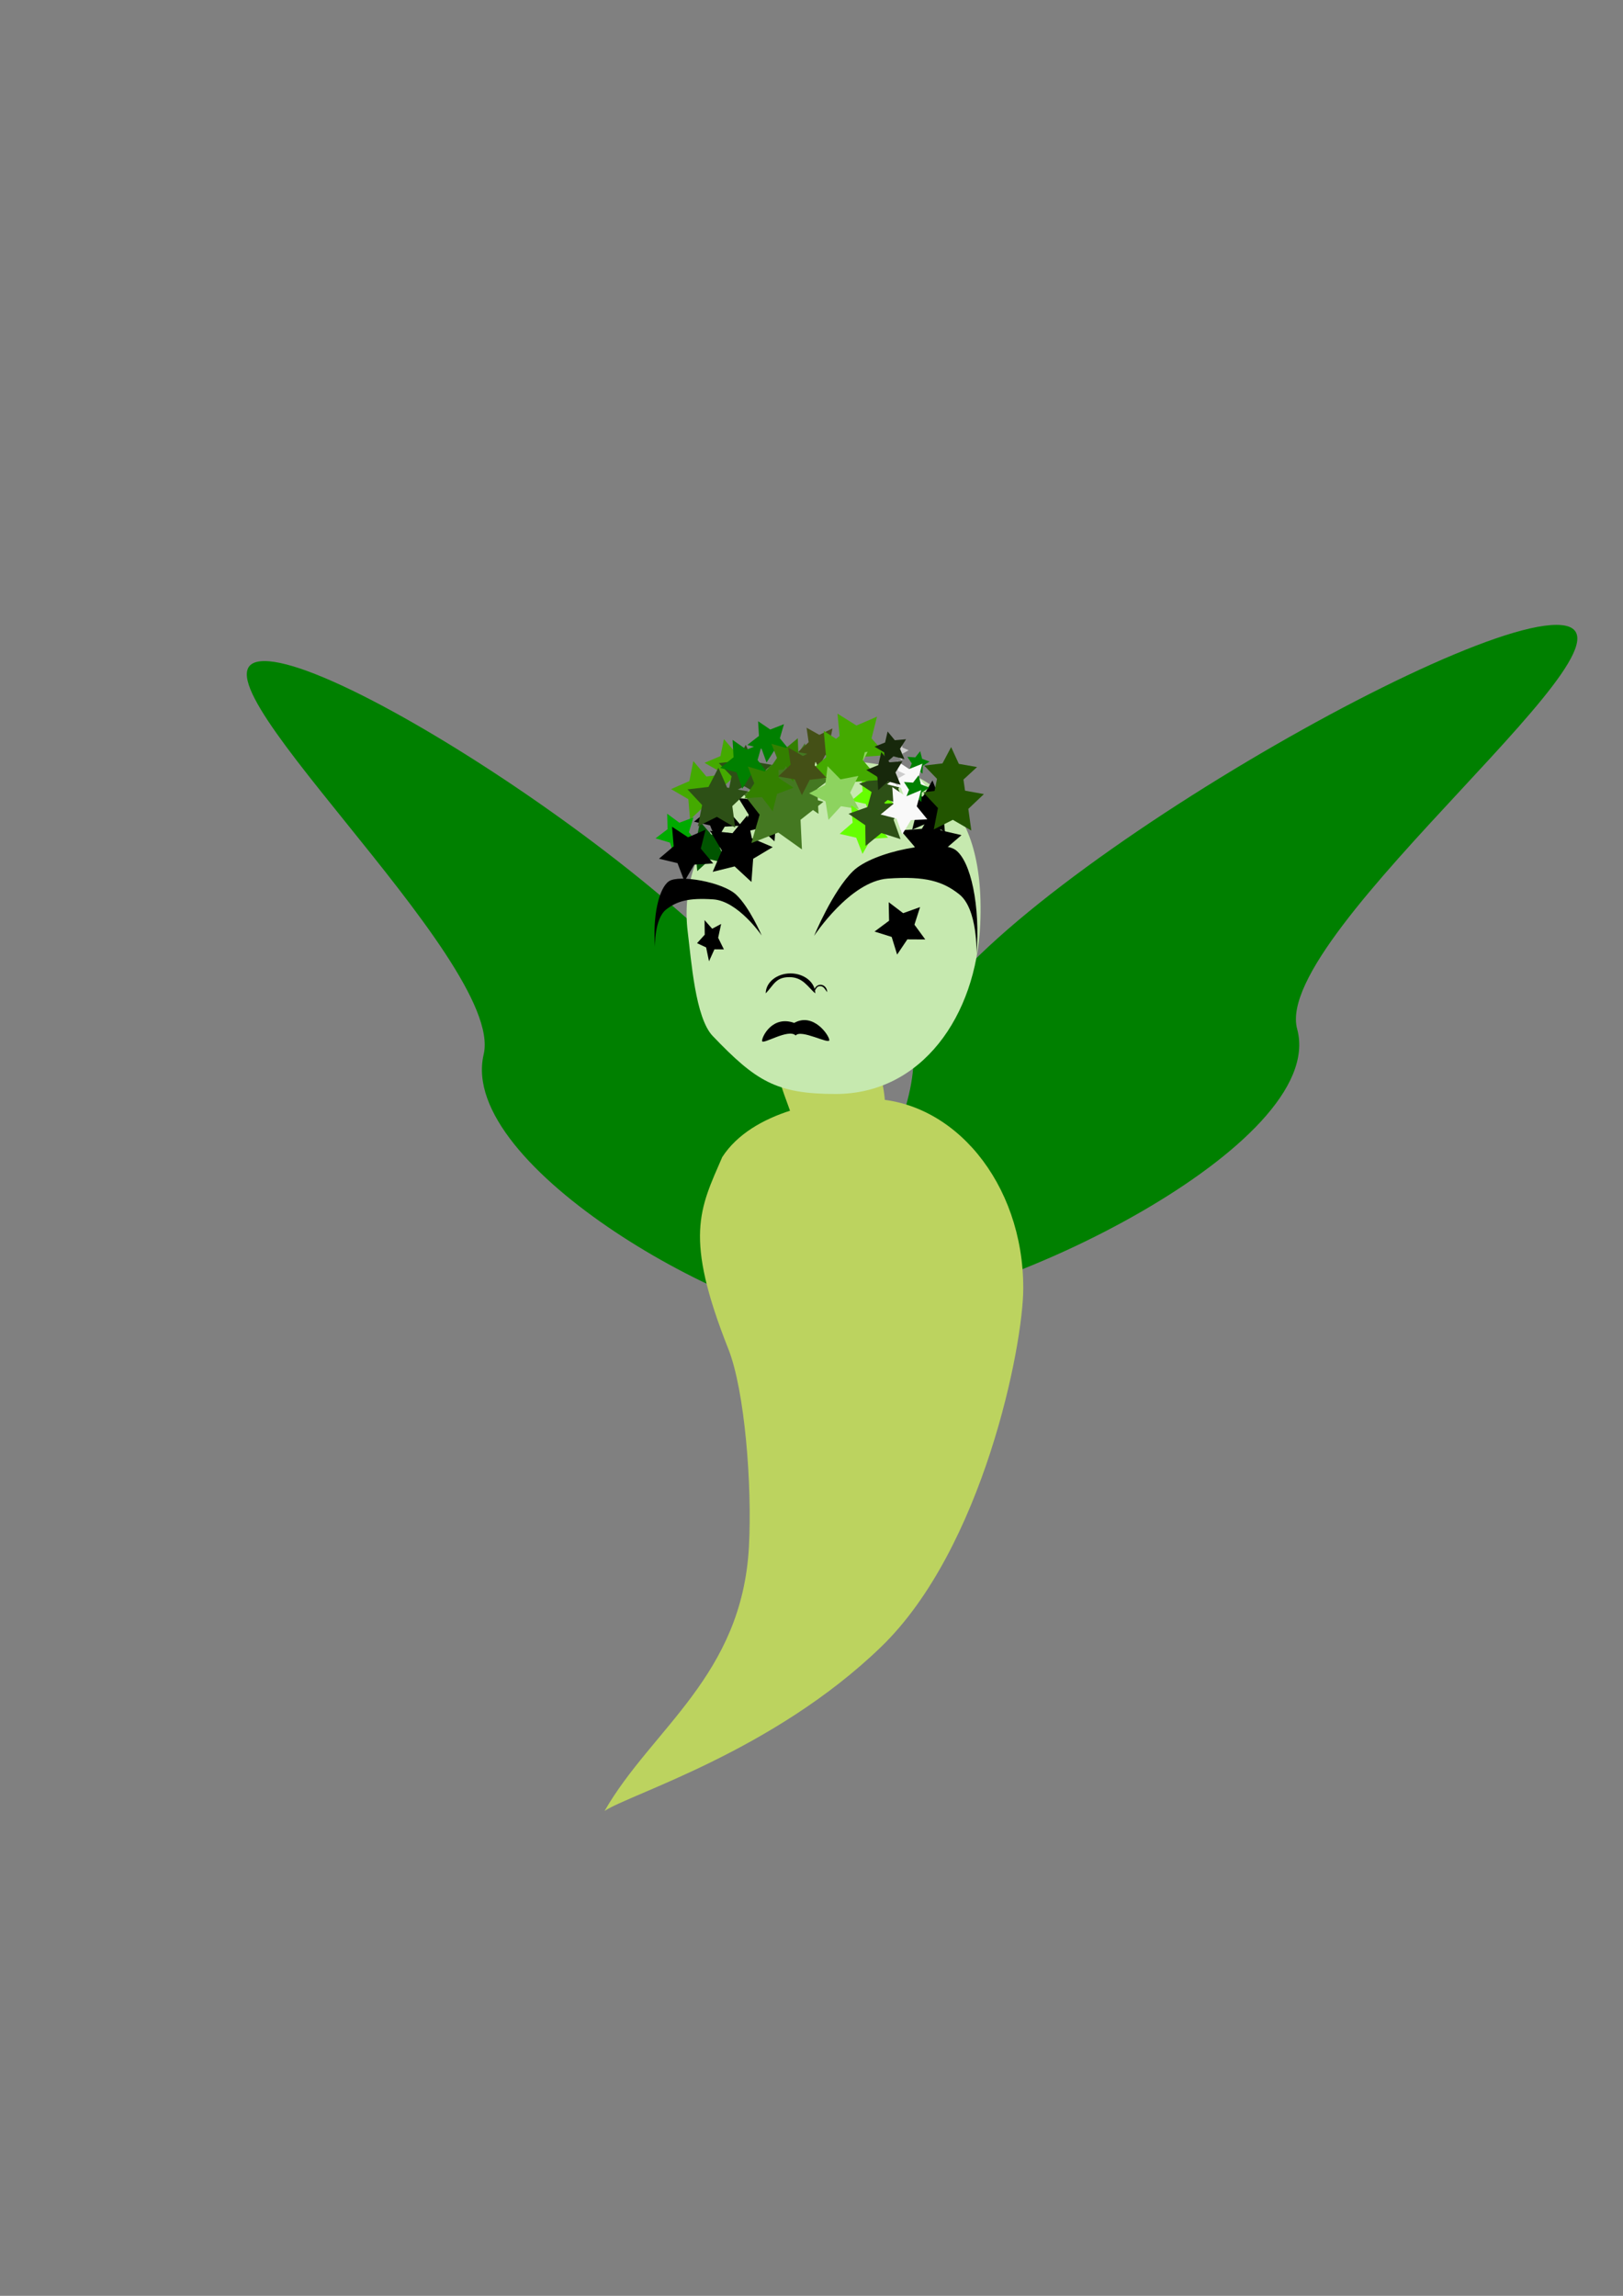 <?xml version="1.0" encoding="UTF-8" standalone="no"?>
<!-- Created with Inkscape (http://www.inkscape.org/) -->

<svg
   xmlns:dc="http://purl.org/dc/elements/1.1/"
   xmlns:cc="http://creativecommons.org/ns#"
   xmlns:rdf="http://www.w3.org/1999/02/22-rdf-syntax-ns#"
   xmlns:svg="http://www.w3.org/2000/svg"
   xmlns="http://www.w3.org/2000/svg"
   xmlns:sodipodi="http://sodipodi.sourceforge.net/DTD/sodipodi-0.dtd"
   xmlns:inkscape="http://www.inkscape.org/namespaces/inkscape"
   width="210mm"
   height="297mm"
   viewBox="0 0 210 297"
   version="1.1"
   id="svg8"
   inkscape:version="0.92.5 (2060ec1f9f, 2020-04-08)"
   sodipodi:docname="queengreen.svg">
  <rect x="0" y="0" width="210" height="297" fill="#808080" stroke="none"/>
  <defs
     id="defs2" />
  <sodipodi:namedview
     id="base"
     pagecolor="#ffffff"
     bordercolor="#666666"
     borderopacity="1.0"
     inkscape:pageopacity="0.0"
     inkscape:pageshadow="2"
     inkscape:zoom="0.73"
     inkscape:cx="431.39734"
     inkscape:cy="591.70666"
     inkscape:document-units="mm"
     inkscape:current-layer="layer5"
     showgrid="false"
     inkscape:object-paths="true"
     inkscape:window-width="1848"
     inkscape:window-height="1016"
     inkscape:window-x="72"
     inkscape:window-y="27"
     inkscape:window-maximized="1"
     objecttolerance="1"
     gridtolerance="1"
     guidetolerance="1" />
  <g
     inkscape:groupmode="layer"
     id="layer4"
     inkscape:label="Layer -1"
     sodipodi:insensitive="true">
    <path
       style="fill:#008000;stroke-width:0.116"
       d="m 167.841,133.126 c 4.083,15.024 -39.47,35.873 -54.409,35.873 -14.939,0 4.792,-17.006 4.792,-32.432 0,-15.426 68.22,-55.73 83.159,-55.73 14.939,0 -36.943,39.774 -33.542,52.288 z"
       id="path3826"
       inkscape:connector-curvature="0"
       sodipodi:nodetypes="sssss" />
    <path
       style="fill:#008000;stroke-width:0.105"
       d="m 62.582,136.402 c -3.452,14.62 33.369,34.908 45.999,34.908 12.63,0 -4.051,-16.548 -4.051,-31.559 0,-15.011 -57.675,-54.23 -70.305,-54.23 -12.63,0 31.232,38.704 28.357,50.881 z"
       id="path3826-5"
       inkscape:connector-curvature="0"
       sodipodi:nodetypes="sssss" />
  </g>
  <g
     inkscape:groupmode="layer"
     id="layer3"
     inkscape:label="Layer 0"
     style="display:inline"
     sodipodi:insensitive="true">
    <path
       style="fill:#bcd35f;stroke-width:0.111"
       d="m 132.402,166.606 c 0,7.576 -5.243,33.71 -18.376,46.423 -13.988,13.541 -32.479,19.03 -35.8,21.245 6.101,-10.631 17.791,-17.476 18.679,-34.199 0.421,-7.933 -0.525,-20.166 -2.665,-25.564 -5.769,-14.549 -3.702,-18.098 -0.788,-24.826 3.874,-5.981 13.365,-7.543 18.846,-7.543 11.103,0 20.103,10.953 20.103,24.464 z"
       id="path3806"
       inkscape:connector-curvature="0"
       sodipodi:nodetypes="sscsscss" />
    <path
       style="fill:#bcd35f;stroke-width:0.06"
       d="m 114.671,148.479 c 0,7.828 -0.019,10.212 -5.588,10.086 -2.989,-0.068 -10.685,3.723 -6.467,-7.474 1.907,-5.064 -1.983,-9.328 -1.983,-13.243 0,-7.828 2.744,-2.181 8.314,-2.181 5.57,0 5.724,4.983 5.724,12.811 z"
       id="path3806-7"
       inkscape:connector-curvature="0"
       sodipodi:nodetypes="ssssss" />
  </g>
  <g
     inkscape:label="Layer 1"
     inkscape:groupmode="layer"
     id="layer1"
     sodipodi:insensitive="true">
    <path
       style="fill:#c6e9af;stroke-width:0.241"
       d="m 126.835,119.543 c -0.523,11.887 -7.571,21.981 -18.706,21.981 -7.706,0 -10.322,-1.671 -15.915,-7.505 -2.255,-2.353 -2.772,-9.821 -3.227,-13.457 -1.456,-11.607 8.008,-22.127 19.142,-22.127 11.135,0 19.433,4.551 18.706,21.108 z"
       id="path3717"
       inkscape:connector-curvature="0"
       sodipodi:nodetypes="ssssss" />
  </g>
  <g
     inkscape:groupmode="layer"
     id="layer2"
     inkscape:label="Layer 2"
     sodipodi:insensitive="true">
    <path
       style="fill:#000000;stroke-width:0.111"
       d="m 105.338,121.066 c 0,0 2.389,-5.795 5.039,-8.378 2.649,-2.583 11.253,-4.168 13.25,-2.739 1.997,1.428 3.227,7.28 2.725,13.459 0,0 0.184,-5.794 -2.227,-7.709 -2.11,-1.675 -4.35,-2.387 -9.253,-2.041 -4.894,0.345 -9.533,7.408 -9.533,7.408"
       id="rect3721"
       inkscape:connector-curvature="0"
       sodipodi:nodetypes="czzsssc" />
    <path
       style="fill:#000000;stroke-width:0.071"
       d="m 98.557,121.024 c 0,0 -1.569,-3.657 -3.309,-5.287 -1.74,-1.63 -7.389,-2.63 -8.701,-1.729 -1.311,0.901 -2.119,4.594 -1.79,8.494 0,0 -0.121,-3.657 1.463,-4.865 1.386,-1.057 2.857,-1.507 6.076,-1.288 3.214,0.218 6.26,4.675 6.26,4.675"
       id="rect3721-3"
       inkscape:connector-curvature="0"
       sodipodi:nodetypes="czzsssc" />
    <path
       style="fill:#000000;stroke-width:0.061"
       d="m 105.486,128.508 c -0.942,-0.786 -1.575,-2.098 -3.345,-2.098 -1.769,0 -2.011,0.997 -3.062,2.098 2e-6,-1.426 1.434,-2.582 3.203,-2.582 1.769,0 3.203,1.156 3.203,2.582 z"
       id="path3782"
       inkscape:connector-curvature="0"
       sodipodi:nodetypes="cscsc" />
    <path
       style="fill:#000000;stroke-width:0.019"
       d="m 107.03,128.351 c -0.253,-0.291 -0.423,-0.777 -0.899,-0.777 -0.475,0 -0.54,0.369 -0.823,0.777 0,-0.528 0.385,-0.956 0.861,-0.956 0.475,0 0.861,0.428 0.861,0.956 z"
       id="path3782-6"
       inkscape:connector-curvature="0"
       sodipodi:nodetypes="cscsc" />
    <path
       style="fill:#000000;stroke-width:0.111"
       d="m 107.303,134.556 c 0,0.594 -3.664,-1.458 -4.351,-0.598 -0.926,-0.956 -4.351,1.287 -4.351,0.693 -7e-6,-0.594 1.369,-3.323 4.16,-2.319 2.476,-1.405 4.542,1.629 4.542,2.223 z"
       id="path3800"
       inkscape:connector-curvature="0"
       sodipodi:nodetypes="ccccc" />
  </g>
  <g
     inkscape:groupmode="layer"
     id="layer5"
     inkscape:label="Layer 3">
    <path
       sodipodi:type="star"
       style="fill:#000000;stroke-width:0.265"
       id="path3847"
       sodipodi:sides="5"
       sodipodi:cx="128.17517"
       sodipodi:cy="130.25885"
       sodipodi:r1="10.14543"
       sodipodi:r2="5.0727148"
       sodipodi:arg1="0.46364761"
       sodipodi:arg2="1.0919661"
       inkscape:flatsided="false"
       inkscape:rounded="0"
       inkscape:randomized="0"
       d="m 137.25,134.796 -6.737,-0.035 -3.848,5.53 -2.049,-6.418 -6.449,-1.951 5.471,-3.932 -0.137,-6.736 5.43,3.988 6.364,-2.212 -2.115,6.397 z"
       inkscape:transform-center-x="8.4605444"
       inkscape:transform-center-y="-20.2117"
       transform="matrix(0.344,0,0,0.356,72.506,73.547)" />
    <path
       sodipodi:type="star"
       style="fill:#000000;stroke-width:0.265"
       id="path3847-3"
       sodipodi:sides="5"
       sodipodi:cx="128.17517"
       sodipodi:cy="130.25885"
       sodipodi:r1="10.14543"
       sodipodi:r2="5.0727148"
       sodipodi:arg1="0.46364761"
       sodipodi:arg2="1.0919661"
       inkscape:flatsided="false"
       inkscape:rounded="0"
       inkscape:randomized="0"
       d="m 137.25,134.796 -6.737,-0.035 -3.848,5.53 -2.049,-6.418 -6.449,-1.951 5.471,-3.932 -0.137,-6.736 5.43,3.988 6.364,-2.212 -2.115,6.397 z"
       inkscape:transform-center-x="4.4898501"
       inkscape:transform-center-y="-15.917865"
       transform="matrix(0.182,0,0,0.28,68.685,85.078)" />
    <path
       sodipodi:type="star"
       style="fill:#008000;stroke-width:0.111"
       id="path3864"
       sodipodi:sides="5"
       sodipodi:cx="99.504272"
       sodipodi:cy="95.797363"
       sodipodi:r1="2.8654501"
       sodipodi:r2="1.4327251"
       sodipodi:arg1="0.42662749"
       sodipodi:arg2="1.054946"
       inkscape:flatsided="false"
       inkscape:rounded="0"
       inkscape:randomized="0"
       d="m 102.113,96.983 -1.902,0.061 -1.028,1.601 -0.645,-1.79 -1.84,-0.483 1.503,-1.167 -0.109,-1.9 1.574,1.069 1.773,-0.691 -0.53,1.828 z"
       inkscape:transform-center-x="0.099378366"
       inkscape:transform-center-y="0.17737565" />
    <path
       sodipodi:type="star"
       style="fill:#44aa00;stroke-width:0.111"
       id="path3866"
       sodipodi:sides="5"
       sodipodi:cx="110.65015"
       sodipodi:cy="96.034515"
       sodipodi:r1="4.3598824"
       sodipodi:r2="2.1799412"
       sodipodi:arg1="0.39060704"
       sodipodi:arg2="1.0189256"
       inkscape:flatsided="false"
       inkscape:rounded="0"
       inkscape:randomized="0"
       d="m 114.682,97.695 -2.889,0.196 -1.476,2.491 -1.079,-2.687 -2.825,-0.634 2.222,-1.857 -0.27,-2.883 2.452,1.539 2.658,-1.148 -0.706,2.808 z"
       inkscape:transform-center-x="0.10289677"
       inkscape:transform-center-y="0.31725378" />
    <path
       sodipodi:type="star"
       style="fill:#000000;stroke-width:0.111"
       id="path3868"
       sodipodi:sides="5"
       sodipodi:cx="120.37315"
       sodipodi:cy="104.57178"
       sodipodi:r1="3.6198821"
       sodipodi:r2="1.8099411"
       sodipodi:arg1="1.0191413"
       sodipodi:arg2="1.6474599"
       inkscape:flatsided="false"
       inkscape:rounded="0"
       inkscape:randomized="0"
       d="m 122.27,107.655 -2.036,-1.278 -2.207,0.952 0.587,-2.331 -1.588,-1.805 2.398,-0.162 1.226,-2.068 0.896,2.231 2.345,0.527 -1.845,1.541 z"
       inkscape:transform-center-x="-0.085670972"
       inkscape:transform-center-y="-0.26317807" />
    <path
       sodipodi:type="star"
       style="fill:#44aa00;stroke-width:0.111"
       id="path3870"
       sodipodi:sides="5"
       sodipodi:cx="94.5242"
       sodipodi:cy="98.88028"
       sodipodi:r1="3.3704832"
       sodipodi:r2="1.6852416"
       sodipodi:arg1="0.68572951"
       sodipodi:arg2="1.314048"
       inkscape:flatsided="false"
       inkscape:rounded="0"
       inkscape:randomized="0"
       d="m 97.133,101.015 -2.181,-0.504 -1.652,1.51 -0.194,-2.23 -1.947,-1.104 2.061,-0.874 0.448,-2.193 1.468,1.69 2.224,-0.251 -1.153,1.918 z"
       inkscape:transform-center-x="0.26448536"
       inkscape:transform-center-y="-0.059754389" />
    <path
       sodipodi:type="star"
       style="fill:#000000;stroke-width:0.111"
       id="path3872"
       sodipodi:sides="5"
       sodipodi:cx="98.792839"
       sodipodi:cy="105.28323"
       sodipodi:r1="3.8312161"
       sodipodi:r2="1.9156082"
       sodipodi:arg1="1.1902899"
       sodipodi:arg2="1.8186085"
       inkscape:flatsided="false"
       inkscape:rounded="0"
       inkscape:randomized="0"
       d="m 100.216,108.84 -1.893,-1.7 -2.474,0.595 1.032,-2.325 -1.331,-2.168 2.531,0.263 1.651,-1.936 0.532,2.488 2.351,0.972 -2.202,1.275 z"
       inkscape:transform-center-x="-0.29039353"
       inkscape:transform-center-y="-0.078481376" />
    <path
       sodipodi:type="star"
       style="fill:#447821;stroke-width:0.111"
       id="path3874"
       sodipodi:sides="5"
       sodipodi:cx="103.53576"
       sodipodi:cy="101.01459"
       sodipodi:r1="4.883142"
       sodipodi:r2="2.441571"
       sodipodi:arg1="1.0636978"
       sodipodi:arg2="1.6920164"
       inkscape:flatsided="false"
       inkscape:rounded="0"
       inkscape:randomized="0"
       d="m 105.907,105.283 -2.667,-1.845 -3.032,1.151 0.931,-3.106 -2.031,-2.528 3.242,-0.075 1.776,-2.713 1.073,3.06 3.129,0.851 -2.579,1.966 z"
       inkscape:transform-center-x="-0.18246956"
       inkscape:transform-center-y="-0.28933961" />
    <path
       sodipodi:type="star"
       style="fill:#00aa00;stroke-width:0.111"
       id="path3876"
       sodipodi:sides="5"
       sodipodi:cx="91.915588"
       sodipodi:cy="103.6232"
       sodipodi:r1="2.5463824"
       sodipodi:r2="1.2731913"
       sodipodi:arg1="0.45164838"
       sodipodi:arg2="1.0799669"
       inkscape:flatsided="false"
       inkscape:rounded="0"
       inkscape:randomized="0"
       d="m 94.207,104.735 -1.691,0.011 -0.949,1.399 -0.533,-1.605 -1.624,-0.47 1.361,-1.003 -0.055,-1.69 1.375,0.985 1.59,-0.574 -0.512,1.612 z"
       inkscape:transform-center-x="0.10784653"
       inkscape:transform-center-y="0.13829749" />
    <path
       sodipodi:type="star"
       style="fill:#005500;stroke-width:0.111"
       id="path3878"
       sodipodi:sides="5"
       sodipodi:cx="91.441299"
       sodipodi:cy="109.55185"
       sodipodi:r1="3.3704832"
       sodipodi:r2="1.6852416"
       sodipodi:arg1="0.68572951"
       sodipodi:arg2="1.314048"
       inkscape:flatsided="false"
       inkscape:rounded="0"
       inkscape:randomized="0"
       d="m 94.05,111.686 -2.181,-0.504 -1.652,1.51 -0.194,-2.23 -1.947,-1.104 2.061,-0.874 0.448,-2.193 1.468,1.69 2.224,-0.251 -1.153,1.918 z"
       inkscape:transform-center-x="0.26448513"
       inkscape:transform-center-y="-0.059770865" />
    <path
       sodipodi:type="star"
       style="fill:#000000;stroke-width:0.111"
       id="path3882"
       sodipodi:sides="5"
       sodipodi:cx="92.936867"
       sodipodi:cy="105.56415"
       sodipodi:r1="3.2242668"
       sodipodi:r2="1.6121334"
       sodipodi:arg1="0.39852245"
       sodipodi:arg2="1.026841"
       inkscape:flatsided="false"
       inkscape:rounded="0"
       inkscape:randomized="0"
       d="m 95.908,106.815 -2.137,0.128 -1.106,1.833 -0.782,-1.993 -2.085,-0.485 1.654,-1.36 -0.183,-2.133 1.804,1.153 1.972,-0.833 -0.538,2.072 z"
       inkscape:transform-center-x="0.083956269"
       inkscape:transform-center-y="0.226929" />
    <path
       sodipodi:type="star"
       style="fill:#8dd35f;stroke-width:0.111"
       id="path3884"
       sodipodi:sides="5"
       sodipodi:cx="109.80203"
       sodipodi:cy="99.099396"
       sodipodi:r1="3.0879889"
       sodipodi:r2="1.5439945"
       sodipodi:arg1="0.61148902"
       sodipodi:arg2="1.2398075"
       inkscape:flatsided="false"
       inkscape:rounded="0"
       inkscape:randomized="0"
       d="m 112.33,100.872 -2.027,-0.313 -1.406,1.492 -0.329,-2.024 -1.854,-0.876 1.823,-0.938 0.261,-2.034 1.456,1.444 2.015,-0.381 -0.924,1.831 z"
       inkscape:transform-center-x="0.27956288"
       inkscape:transform-center-y="0.016058273" />
    <path
       sodipodi:type="star"
       style="fill:#66ff00;stroke-width:0.111"
       id="path3886"
       sodipodi:sides="5"
       sodipodi:cx="112.95606"
       sodipodi:cy="102.90536"
       sodipodi:r1="2.8753774"
       sodipodi:r2="1.4376887"
       sodipodi:arg1="0.39060704"
       sodipodi:arg2="1.0189256"
       inkscape:flatsided="false"
       inkscape:rounded="0"
       inkscape:randomized="0"
       d="m 115.615,104 -1.905,0.129 -0.973,1.643 -0.712,-1.772 -1.863,-0.418 1.465,-1.224 -0.178,-1.901 1.617,1.015 1.753,-0.757 -0.466,1.852 z"
       inkscape:transform-center-x="0.067861395"
       inkscape:transform-center-y="0.20922551" />
    <path
       sodipodi:type="star"
       style="fill:#cccccc;stroke-width:0.111"
       id="path3888"
       sodipodi:sides="5"
       sodipodi:cx="116.24045"
       sodipodi:cy="97.118561"
       sodipodi:r1="1.3362814"
       sodipodi:r2="0.66814071"
       sodipodi:arg1="1.2120257"
       sodipodi:arg2="1.8403442"
       inkscape:flatsided="false"
       inkscape:rounded="0"
       inkscape:randomized="0"
       d="m 116.71,98.37 -0.647,-0.607 -0.867,0.189 0.377,-0.803 -0.448,-0.766 0.88,0.111 0.59,-0.662 0.167,0.872 0.812,0.357 -0.777,0.428 z"
       inkscape:transform-center-x="-0.10996153"
       inkscape:transform-center-y="-0.018429487" />
    <path
       sodipodi:type="star"
       style="fill:#225500;stroke-width:0.111"
       id="path3890"
       sodipodi:sides="5"
       sodipodi:cx="122.96565"
       sodipodi:cy="100.24658"
       sodipodi:r1="3.6005967"
       sodipodi:r2="1.8002983"
       sodipodi:arg1="0.97074611"
       sodipodi:arg2="1.5990646"
       inkscape:flatsided="false"
       inkscape:rounded="0"
       inkscape:randomized="0"
       d="m 124.999,103.218 -2.084,-1.172 -2.147,1.052 0.471,-2.344 -1.664,-1.717 2.375,-0.277 1.118,-2.113 0.997,2.173 2.356,0.411 -1.759,1.62 z"
       inkscape:transform-center-x="-0.031447256"
       inkscape:transform-center-y="-0.31376848" />
    <path
       sodipodi:type="star"
       style="fill:#17280b;stroke-width:0.111"
       id="path3892"
       sodipodi:sides="5"
       sodipodi:cx="115.35486"
       sodipodi:cy="96.774933"
       sodipodi:r1="2.2022681"
       sodipodi:r2="1.1011339"
       sodipodi:arg1="0.71175481"
       sodipodi:arg2="1.3400733"
       inkscape:flatsided="false"
       inkscape:rounded="0"
       inkscape:randomized="0"
       d="m 117.022,98.213 -1.416,-0.366 -1.105,0.959 -0.089,-1.46 -1.253,-0.754 1.361,-0.536 0.33,-1.425 0.93,1.129 1.457,-0.126 -0.786,1.233 z"
       inkscape:transform-center-x="0.15562698"
       inkscape:transform-center-y="-0.056714783" />
    <path
       sodipodi:type="star"
       style="fill:#2d5016;stroke-width:0.111"
       id="path3894"
       sodipodi:sides="5"
       sodipodi:cx="114.54206"
       sodipodi:cy="101.8161"
       sodipodi:r1="3.4103022"
       sodipodi:r2="1.7051511"
       sodipodi:arg1="0.75638032"
       sodipodi:arg2="1.3846989"
       inkscape:flatsided="false"
       inkscape:rounded="0"
       inkscape:randomized="0"
       d="m 117.022,104.157 -2.165,-0.665 -1.775,1.407 -0.037,-2.264 -1.886,-1.253 2.142,-0.735 0.609,-2.181 1.361,1.81 2.263,-0.095 -1.301,1.854 z"
       inkscape:transform-center-x="0.19498789"
       inkscape:transform-center-y="-0.13458916" />
    <path
       sodipodi:type="star"
       style="fill:#008000;stroke-width:0.111"
       id="path3896"
       sodipodi:sides="5"
       sodipodi:cx="118.74285"
       sodipodi:cy="98.682587"
       sodipodi:r1="1.5403605"
       sodipodi:r2="0.77018028"
       sodipodi:arg1="1.152572"
       sodipodi:arg2="1.7808905"
       inkscape:flatsided="false"
       inkscape:rounded="0"
       inkscape:randomized="0"
       d="m 119.368,100.09 -0.786,-0.654 -0.985,0.277 0.379,-0.95 -0.567,-0.851 1.021,0.067 0.634,-0.803 0.251,0.992 0.959,0.355 -0.865,0.546 z"
       inkscape:transform-center-x="-0.099269832"
       inkscape:transform-center-y="-0.049433067" />
    <path
       sodipodi:type="star"
       style="fill:#338000;stroke-width:0.111"
       id="path3898"
       sodipodi:sides="5"
       sodipodi:cx="102.00806"
       sodipodi:cy="98.213379"
       sodipodi:r1="2.9655962"
       sodipodi:r2="1.4827981"
       sodipodi:arg1="0.10845868"
       sodipodi:arg2="0.73677721"
       inkscape:flatsided="false"
       inkscape:rounded="0"
       inkscape:randomized="0"
       d="m 104.956,98.534 -1.85,0.675 -0.492,1.907 -1.214,-1.551 -1.966,0.121 1.1,-1.634 -0.722,-1.832 1.894,0.541 1.519,-1.253 0.071,1.968 z"
       inkscape:transform-center-x="-0.18718075"
       inkscape:transform-center-y="0.099204255" />
    <path
       sodipodi:type="star"
       style="fill:#445016;stroke-width:0.111"
       id="path3960"
       sodipodi:sides="5"
       sodipodi:cx="105.97803"
       sodipodi:cy="96.492981"
       sodipodi:r1="2.8547177"
       sodipodi:r2="1.4273587"
       sodipodi:arg1="0.34130837"
       sodipodi:arg2="0.96962691"
       inkscape:flatsided="false"
       inkscape:rounded="0"
       inkscape:randomized="0"
       d="m 108.668,97.449 -1.883,0.222 -0.885,1.677 -0.793,-1.722 -1.868,-0.323 1.393,-1.286 -0.27,-1.876 1.653,0.927 1.701,-0.836 -0.371,1.859 z"
       inkscape:transform-center-x="0.023947343"
       inkscape:transform-center-y="0.24973328" />
    <path
       sodipodi:type="star"
       style="fill:#2d5016;stroke-width:0.111"
       id="path3962"
       sodipodi:sides="5"
       sodipodi:cx="96.377663"
       sodipodi:cy="99.933777"
       sodipodi:r1="3.5805292"
       sodipodi:r2="1.7902647"
       sodipodi:arg1="-0.28160898"
       sodipodi:arg2="0.34670955"
       inkscape:flatsided="false"
       inkscape:rounded="0"
       inkscape:randomized="0"
       d="m 99.817,98.939 -1.756,1.603 0.325,2.355 -2.067,-1.174 -2.139,1.037 0.478,-2.329 -1.648,-1.714 2.363,-0.265 1.121,-2.097 0.982,2.165 z"
       inkscape:transform-center-x="-0.036007762"
       inkscape:transform-center-y="-0.30747921" />
    <path
       sodipodi:type="star"
       style="fill:#f9f9f9;stroke-width:0.111"
       id="path3964"
       sodipodi:sides="5"
       sodipodi:cx="117.49165"
       sodipodi:cy="100.87216"
       sodipodi:r1="2.7833996"
       sodipodi:r2="1.3916998"
       sodipodi:arg1="0.41471387"
       sodipodi:arg2="1.0430324"
       inkscape:flatsided="false"
       inkscape:rounded="0"
       inkscape:randomized="0"
       d="m 120.039,101.994 -1.847,0.081 -0.98,1.567 -0.647,-1.731 -1.793,-0.448 1.446,-1.151 -0.128,-1.844 1.541,1.02 1.714,-0.692 -0.494,1.781 z"
       inkscape:transform-center-x="0.086343949"
       inkscape:transform-center-y="0.18232125" />
    <path
       sodipodi:type="star"
       style="fill:#008000;stroke-width:0.111"
       id="path3864-3"
       sodipodi:sides="5"
       sodipodi:cx="84.967781"
       sodipodi:cy="85.229523"
       sodipodi:r1="2.8654501"
       sodipodi:r2="1.432725"
       sodipodi:arg1="0.42662749"
       sodipodi:arg2="1.054946"
       inkscape:flatsided="false"
       inkscape:rounded="0"
       inkscape:randomized="0"
       d="m 87.576,86.415 -1.902,0.061 -1.028,1.601 -0.645,-1.79 -1.84,-0.483 1.503,-1.167 -0.109,-1.9 1.574,1.069 1.773,-0.691 -0.53,1.828 z"
       inkscape:transform-center-x="0.11410291"
       inkscape:transform-center-y="0.20982262"
       transform="matrix(1.148,0,0,1.183,-1.132,-2.162)" />
    <path
       sodipodi:type="star"
       style="fill:#44aa00;stroke-width:0.111"
       id="path3866-6"
       sodipodi:sides="5"
       sodipodi:cx="96.113655"
       sodipodi:cy="85.466675"
       sodipodi:r1="4.3598828"
       sodipodi:r2="2.1799414"
       sodipodi:arg1="0.39060704"
       sodipodi:arg2="1.0189256"
       inkscape:flatsided="false"
       inkscape:rounded="0"
       inkscape:randomized="0"
       d="m 100.145,87.127 -2.889,0.196 -1.476,2.491 -1.079,-2.687 -2.825,-0.634 2.222,-1.857 -0.27,-2.883 2.452,1.539 2.658,-1.148 -0.706,2.808 z"
       inkscape:transform-center-x="0.11814258"
       inkscape:transform-center-y="0.37529185"
       transform="matrix(1.148,0,0,1.183,-1.132,-2.162)" />
    <path
       sodipodi:type="star"
       style="fill:#000000;stroke-width:0.111"
       id="path3868-7"
       sodipodi:sides="5"
       sodipodi:cx="105.83666"
       sodipodi:cy="94.003937"
       sodipodi:r1="3.6198821"
       sodipodi:r2="1.8099411"
       sodipodi:arg1="1.0191413"
       sodipodi:arg2="1.6474599"
       inkscape:flatsided="false"
       inkscape:rounded="0"
       inkscape:randomized="0"
       d="m 107.734,97.087 -2.036,-1.278 -2.207,0.952 0.587,-2.331 -1.588,-1.805 2.398,-0.162 1.226,-2.068 0.896,2.231 2.345,0.527 -1.845,1.541 z"
       inkscape:transform-center-x="-0.09836478"
       inkscape:transform-center-y="-0.31133209"
       transform="matrix(1.148,0,0,1.183,-1.132,-2.162)" />
    <path
       sodipodi:type="star"
       style="fill:#44aa00;stroke-width:0.111"
       id="path3870-5"
       sodipodi:sides="5"
       sodipodi:cx="79.987709"
       sodipodi:cy="88.312439"
       sodipodi:r1="3.3704834"
       sodipodi:r2="1.6852416"
       sodipodi:arg1="0.68572951"
       sodipodi:arg2="1.314048"
       inkscape:flatsided="false"
       inkscape:rounded="0"
       inkscape:randomized="0"
       d="m 82.596,90.447 -2.181,-0.504 -1.652,1.51 -0.194,-2.23 -1.947,-1.104 2.061,-0.874 0.448,-2.193 1.468,1.69 2.224,-0.251 -1.153,1.918 z"
       inkscape:transform-center-x="0.30367339"
       inkscape:transform-center-y="-0.07069119"
       transform="matrix(1.148,0,0,1.183,-1.132,-2.162)" />
    <path
       sodipodi:type="star"
       style="fill:#000000;stroke-width:0.111"
       id="path3872-3"
       sodipodi:sides="5"
       sodipodi:cx="84.256348"
       sodipodi:cy="94.715393"
       sodipodi:r1="3.8312163"
       sodipodi:r2="1.915608"
       sodipodi:arg1="1.1902899"
       sodipodi:arg2="1.8186085"
       inkscape:flatsided="false"
       inkscape:rounded="0"
       inkscape:randomized="0"
       d="m 85.679,98.273 -1.893,-1.7 -2.474,0.595 1.032,-2.325 -1.331,-2.168 2.531,0.263 1.651,-1.936 0.532,2.488 2.351,0.972 -2.202,1.275 z"
       inkscape:transform-center-x="-0.33342043"
       inkscape:transform-center-y="-0.09284463"
       transform="matrix(1.148,0,0,1.183,-1.132,-2.162)" />
    <path
       sodipodi:type="star"
       style="fill:#447821;stroke-width:0.111"
       id="path3874-5"
       sodipodi:sides="5"
       sodipodi:cx="88.999268"
       sodipodi:cy="90.446747"
       sodipodi:r1="4.8831425"
       sodipodi:r2="2.441571"
       sodipodi:arg1="1.0636978"
       sodipodi:arg2="1.6920164"
       inkscape:flatsided="false"
       inkscape:rounded="0"
       inkscape:randomized="0"
       d="m 91.371,94.715 -2.667,-1.845 -3.032,1.151 0.931,-3.106 -2.031,-2.528 3.242,-0.075 1.776,-2.713 1.073,3.06 3.129,0.851 -2.579,1.966 z"
       inkscape:transform-center-x="-0.20950568"
       inkscape:transform-center-y="-0.34227979"
       transform="matrix(1.148,0,0,1.183,-1.132,-2.162)" />
    <path
       sodipodi:type="star"
       style="fill:#00aa00;stroke-width:0.111"
       id="path3876-6"
       sodipodi:sides="5"
       sodipodi:cx="77.379097"
       sodipodi:cy="93.055359"
       sodipodi:r1="2.5463824"
       sodipodi:r2="1.2731913"
       sodipodi:arg1="0.45164838"
       sodipodi:arg2="1.0799669"
       inkscape:flatsided="false"
       inkscape:rounded="0"
       inkscape:randomized="0"
       d="m 79.67,94.167 -1.691,0.012 -0.949,1.399 -0.533,-1.605 -1.624,-0.47 1.361,-1.003 -0.055,-1.69 1.375,0.985 1.59,-0.574 -0.512,1.612 z"
       inkscape:transform-center-x="0.12382582"
       inkscape:transform-center-y="0.16359463"
       transform="matrix(1.148,0,0,1.183,-1.132,-2.162)" />
    <path
       sodipodi:type="star"
       style="fill:#000000;stroke-width:0.111"
       id="path3882-2"
       sodipodi:sides="5"
       sodipodi:cx="78.400375"
       sodipodi:cy="94.996307"
       sodipodi:r1="3.2242668"
       sodipodi:r2="1.6121334"
       sodipodi:arg1="0.39852245"
       sodipodi:arg2="1.026841"
       inkscape:flatsided="false"
       inkscape:rounded="0"
       inkscape:randomized="0"
       d="m 81.372,96.248 -2.137,0.128 -1.106,1.833 -0.782,-1.993 -2.085,-0.485 1.654,-1.36 -0.183,-2.133 1.804,1.153 1.972,-0.833 -0.538,2.072 z"
       inkscape:transform-center-x="0.096395796"
       inkscape:transform-center-y="0.26844145"
       transform="matrix(1.148,0,0,1.183,-1.132,-2.162)" />
    <path
       sodipodi:type="star"
       style="fill:#8dd35f;stroke-width:0.111"
       id="path3884-9"
       sodipodi:sides="5"
       sodipodi:cx="95.265541"
       sodipodi:cy="88.531555"
       sodipodi:r1="3.0879889"
       sodipodi:r2="1.5439945"
       sodipodi:arg1="0.61148902"
       sodipodi:arg2="1.2398075"
       inkscape:flatsided="false"
       inkscape:rounded="0"
       inkscape:randomized="0"
       d="m 97.794,90.304 -2.027,-0.313 -1.406,1.492 -0.329,-2.024 -1.854,-0.876 1.823,-0.938 0.261,-2.034 1.456,1.444 2.015,-0.381 -0.924,1.831 z"
       inkscape:transform-center-x="0.32098483"
       inkscape:transform-center-y="0.018991608"
       transform="matrix(1.148,0,0,1.183,-1.132,-2.162)" />
    <path
       sodipodi:type="star"
       style="fill:#66ff00;stroke-width:0.111"
       id="path3886-1"
       sodipodi:sides="5"
       sodipodi:cx="98.419571"
       sodipodi:cy="92.337517"
       sodipodi:r1="2.8753774"
       sodipodi:r2="1.4376887"
       sodipodi:arg1="0.39060704"
       sodipodi:arg2="1.0189256"
       inkscape:flatsided="false"
       inkscape:rounded="0"
       inkscape:randomized="0"
       d="m 101.078,93.432 -1.905,0.129 -0.973,1.643 -0.712,-1.772 -1.863,-0.418 1.465,-1.224 -0.178,-1.901 1.617,1.015 1.753,-0.757 -0.466,1.852 z"
       inkscape:transform-center-x="0.077916097"
       inkscape:transform-center-y="0.24749917"
       transform="matrix(1.148,0,0,1.183,-1.132,-2.162)" />
    <path
       sodipodi:type="star"
       style="fill:#cccccc;stroke-width:0.111"
       id="path3888-2"
       sodipodi:sides="5"
       sodipodi:cx="101.70396"
       sodipodi:cy="86.55072"
       sodipodi:r1="1.3362814"
       sodipodi:r2="0.66814077"
       sodipodi:arg1="1.2120257"
       sodipodi:arg2="1.8403442"
       inkscape:flatsided="false"
       inkscape:rounded="0"
       inkscape:randomized="0"
       d="m 102.173,87.802 -0.647,-0.607 -0.867,0.189 0.377,-0.803 -0.448,-0.766 0.88,0.111 0.59,-0.662 0.167,0.872 0.812,0.357 -0.777,0.428 z"
       inkscape:transform-center-x="-0.12625439"
       inkscape:transform-center-y="-0.021805696"
       transform="matrix(1.148,0,0,1.183,-1.132,-2.162)" />
    <path
       sodipodi:type="star"
       style="fill:#225500;stroke-width:0.111"
       id="path3890-7"
       sodipodi:sides="5"
       sodipodi:cx="108.42916"
       sodipodi:cy="89.678741"
       sodipodi:r1="3.6005964"
       sodipodi:r2="1.8002985"
       sodipodi:arg1="0.97074611"
       sodipodi:arg2="1.5990646"
       inkscape:flatsided="false"
       inkscape:rounded="0"
       inkscape:randomized="0"
       d="m 110.462,92.65 -2.084,-1.172 -2.147,1.052 0.471,-2.344 -1.664,-1.717 2.375,-0.277 1.118,-2.113 0.997,2.173 2.356,0.411 -1.759,1.62 z"
       inkscape:transform-center-x="-0.036106894"
       inkscape:transform-center-y="-0.37117796"
       transform="matrix(1.148,0,0,1.183,-1.132,-2.162)" />
    <path
       sodipodi:type="star"
       style="fill:#17280b;stroke-width:0.111"
       id="path3892-0"
       sodipodi:sides="5"
       sodipodi:cx="100.81837"
       sodipodi:cy="86.207092"
       sodipodi:r1="2.2022681"
       sodipodi:r2="1.1011339"
       sodipodi:arg1="0.71175481"
       sodipodi:arg2="1.3400733"
       inkscape:flatsided="false"
       inkscape:rounded="0"
       inkscape:randomized="0"
       d="m 102.486,87.646 -1.416,-0.366 -1.105,0.959 -0.089,-1.46 -1.253,-0.754 1.361,-0.536 0.33,-1.425 0.93,1.129 1.457,-0.126 -0.786,1.233 z"
       inkscape:transform-center-x="0.17868566"
       inkscape:transform-center-y="-0.067095382"
       transform="matrix(1.148,0,0,1.183,-1.132,-2.162)" />
    <path
       sodipodi:type="star"
       style="fill:#2d5016;stroke-width:0.111"
       id="path3894-9"
       sodipodi:sides="5"
       sodipodi:cx="100.00557"
       sodipodi:cy="91.24826"
       sodipodi:r1="3.4103022"
       sodipodi:r2="1.7051511"
       sodipodi:arg1="0.75638032"
       sodipodi:arg2="1.3846989"
       inkscape:flatsided="false"
       inkscape:rounded="0"
       inkscape:randomized="0"
       d="m 102.486,93.589 -2.165,-0.665 -1.775,1.407 -0.037,-2.264 -1.886,-1.253 2.142,-0.735 0.609,-2.181 1.361,1.81 2.263,-0.095 -1.301,1.854 z"
       inkscape:transform-center-x="0.22387857"
       inkscape:transform-center-y="-0.15921734"
       transform="matrix(1.148,0,0,1.183,-1.132,-2.162)" />
    <path
       sodipodi:type="star"
       style="fill:#008000;stroke-width:0.111"
       id="path3896-3"
       sodipodi:sides="5"
       sodipodi:cx="104.20636"
       sodipodi:cy="88.114746"
       sodipodi:r1="1.5403605"
       sodipodi:r2="0.77018028"
       sodipodi:arg1="1.152572"
       sodipodi:arg2="1.7808905"
       inkscape:flatsided="false"
       inkscape:rounded="0"
       inkscape:randomized="0"
       d="m 104.832,89.522 -0.786,-0.654 -0.985,0.277 0.379,-0.95 -0.567,-0.851 1.021,0.067 0.634,-0.803 0.251,0.992 0.959,0.355 -0.865,0.546 z"
       inkscape:transform-center-x="-0.11397854"
       inkscape:transform-center-y="-0.058481543"
       transform="matrix(1.148,0,0,1.183,-1.132,-2.162)" />
    <path
       sodipodi:type="star"
       style="fill:#338000;stroke-width:0.111"
       id="path3898-6"
       sodipodi:sides="5"
       sodipodi:cx="87.471565"
       sodipodi:cy="87.645538"
       sodipodi:r1="2.9655964"
       sodipodi:r2="1.4827981"
       sodipodi:arg1="0.10845868"
       sodipodi:arg2="0.73677721"
       inkscape:flatsided="false"
       inkscape:rounded="0"
       inkscape:randomized="0"
       d="m 90.42,87.967 -1.85,0.675 -0.492,1.907 -1.214,-1.551 -1.966,0.121 1.1,-1.634 -0.722,-1.832 1.894,0.541 1.519,-1.253 0.071,1.968 z"
       inkscape:transform-center-x="-0.2149149"
       inkscape:transform-center-y="0.11734943"
       transform="matrix(1.148,0,0,1.183,-1.132,-2.162)" />
    <path
       sodipodi:type="star"
       style="fill:#445016;stroke-width:0.111"
       id="path3960-0"
       sodipodi:sides="5"
       sodipodi:cx="91.441536"
       sodipodi:cy="85.92514"
       sodipodi:r1="2.8547175"
       sodipodi:r2="1.4273587"
       sodipodi:arg1="0.34130837"
       sodipodi:arg2="0.96962691"
       inkscape:flatsided="false"
       inkscape:rounded="0"
       inkscape:randomized="0"
       d="m 94.132,86.881 -1.883,0.222 -0.885,1.677 -0.793,-1.722 -1.868,-0.323 1.393,-1.286 -0.27,-1.876 1.653,0.927 1.701,-0.836 -0.371,1.859 z"
       inkscape:transform-center-x="0.02749545"
       inkscape:transform-center-y="0.29541826"
       transform="matrix(1.148,0,0,1.183,-1.132,-2.162)" />
    <path
       sodipodi:type="star"
       style="fill:#2d5016;stroke-width:0.111"
       id="path3962-6"
       sodipodi:sides="5"
       sodipodi:cx="81.841171"
       sodipodi:cy="89.365936"
       sodipodi:r1="3.5805292"
       sodipodi:r2="1.7902648"
       sodipodi:arg1="-0.28160898"
       sodipodi:arg2="0.34670955"
       inkscape:flatsided="false"
       inkscape:rounded="0"
       inkscape:randomized="0"
       d="m 85.281,88.371 -1.756,1.603 0.325,2.355 -2.067,-1.174 -2.139,1.037 0.478,-2.329 -1.648,-1.714 2.363,-0.265 1.121,-2.097 0.982,2.165 z"
       inkscape:transform-center-x="-0.041342997"
       inkscape:transform-center-y="-0.36373803"
       transform="matrix(1.148,0,0,1.183,-1.132,-2.162)" />
    <path
       sodipodi:type="star"
       style="fill:#f9f9f9;stroke-width:0.111"
       id="path3964-2"
       sodipodi:sides="5"
       sodipodi:cx="102.95516"
       sodipodi:cy="90.304321"
       sodipodi:r1="2.7833996"
       sodipodi:r2="1.3916998"
       sodipodi:arg1="0.41471387"
       sodipodi:arg2="1.0430324"
       inkscape:flatsided="false"
       inkscape:rounded="0"
       inkscape:randomized="0"
       d="m 105.503,91.426 -1.847,0.081 -0.98,1.567 -0.647,-1.731 -1.793,-0.448 1.446,-1.151 -0.128,-1.844 1.541,1.02 1.714,-0.692 -0.494,1.781 z"
       inkscape:transform-center-x="0.099137141"
       inkscape:transform-center-y="0.2156728"
       transform="matrix(1.148,0,0,1.183,-1.132,-2.162)" />
  </g>
</svg>
